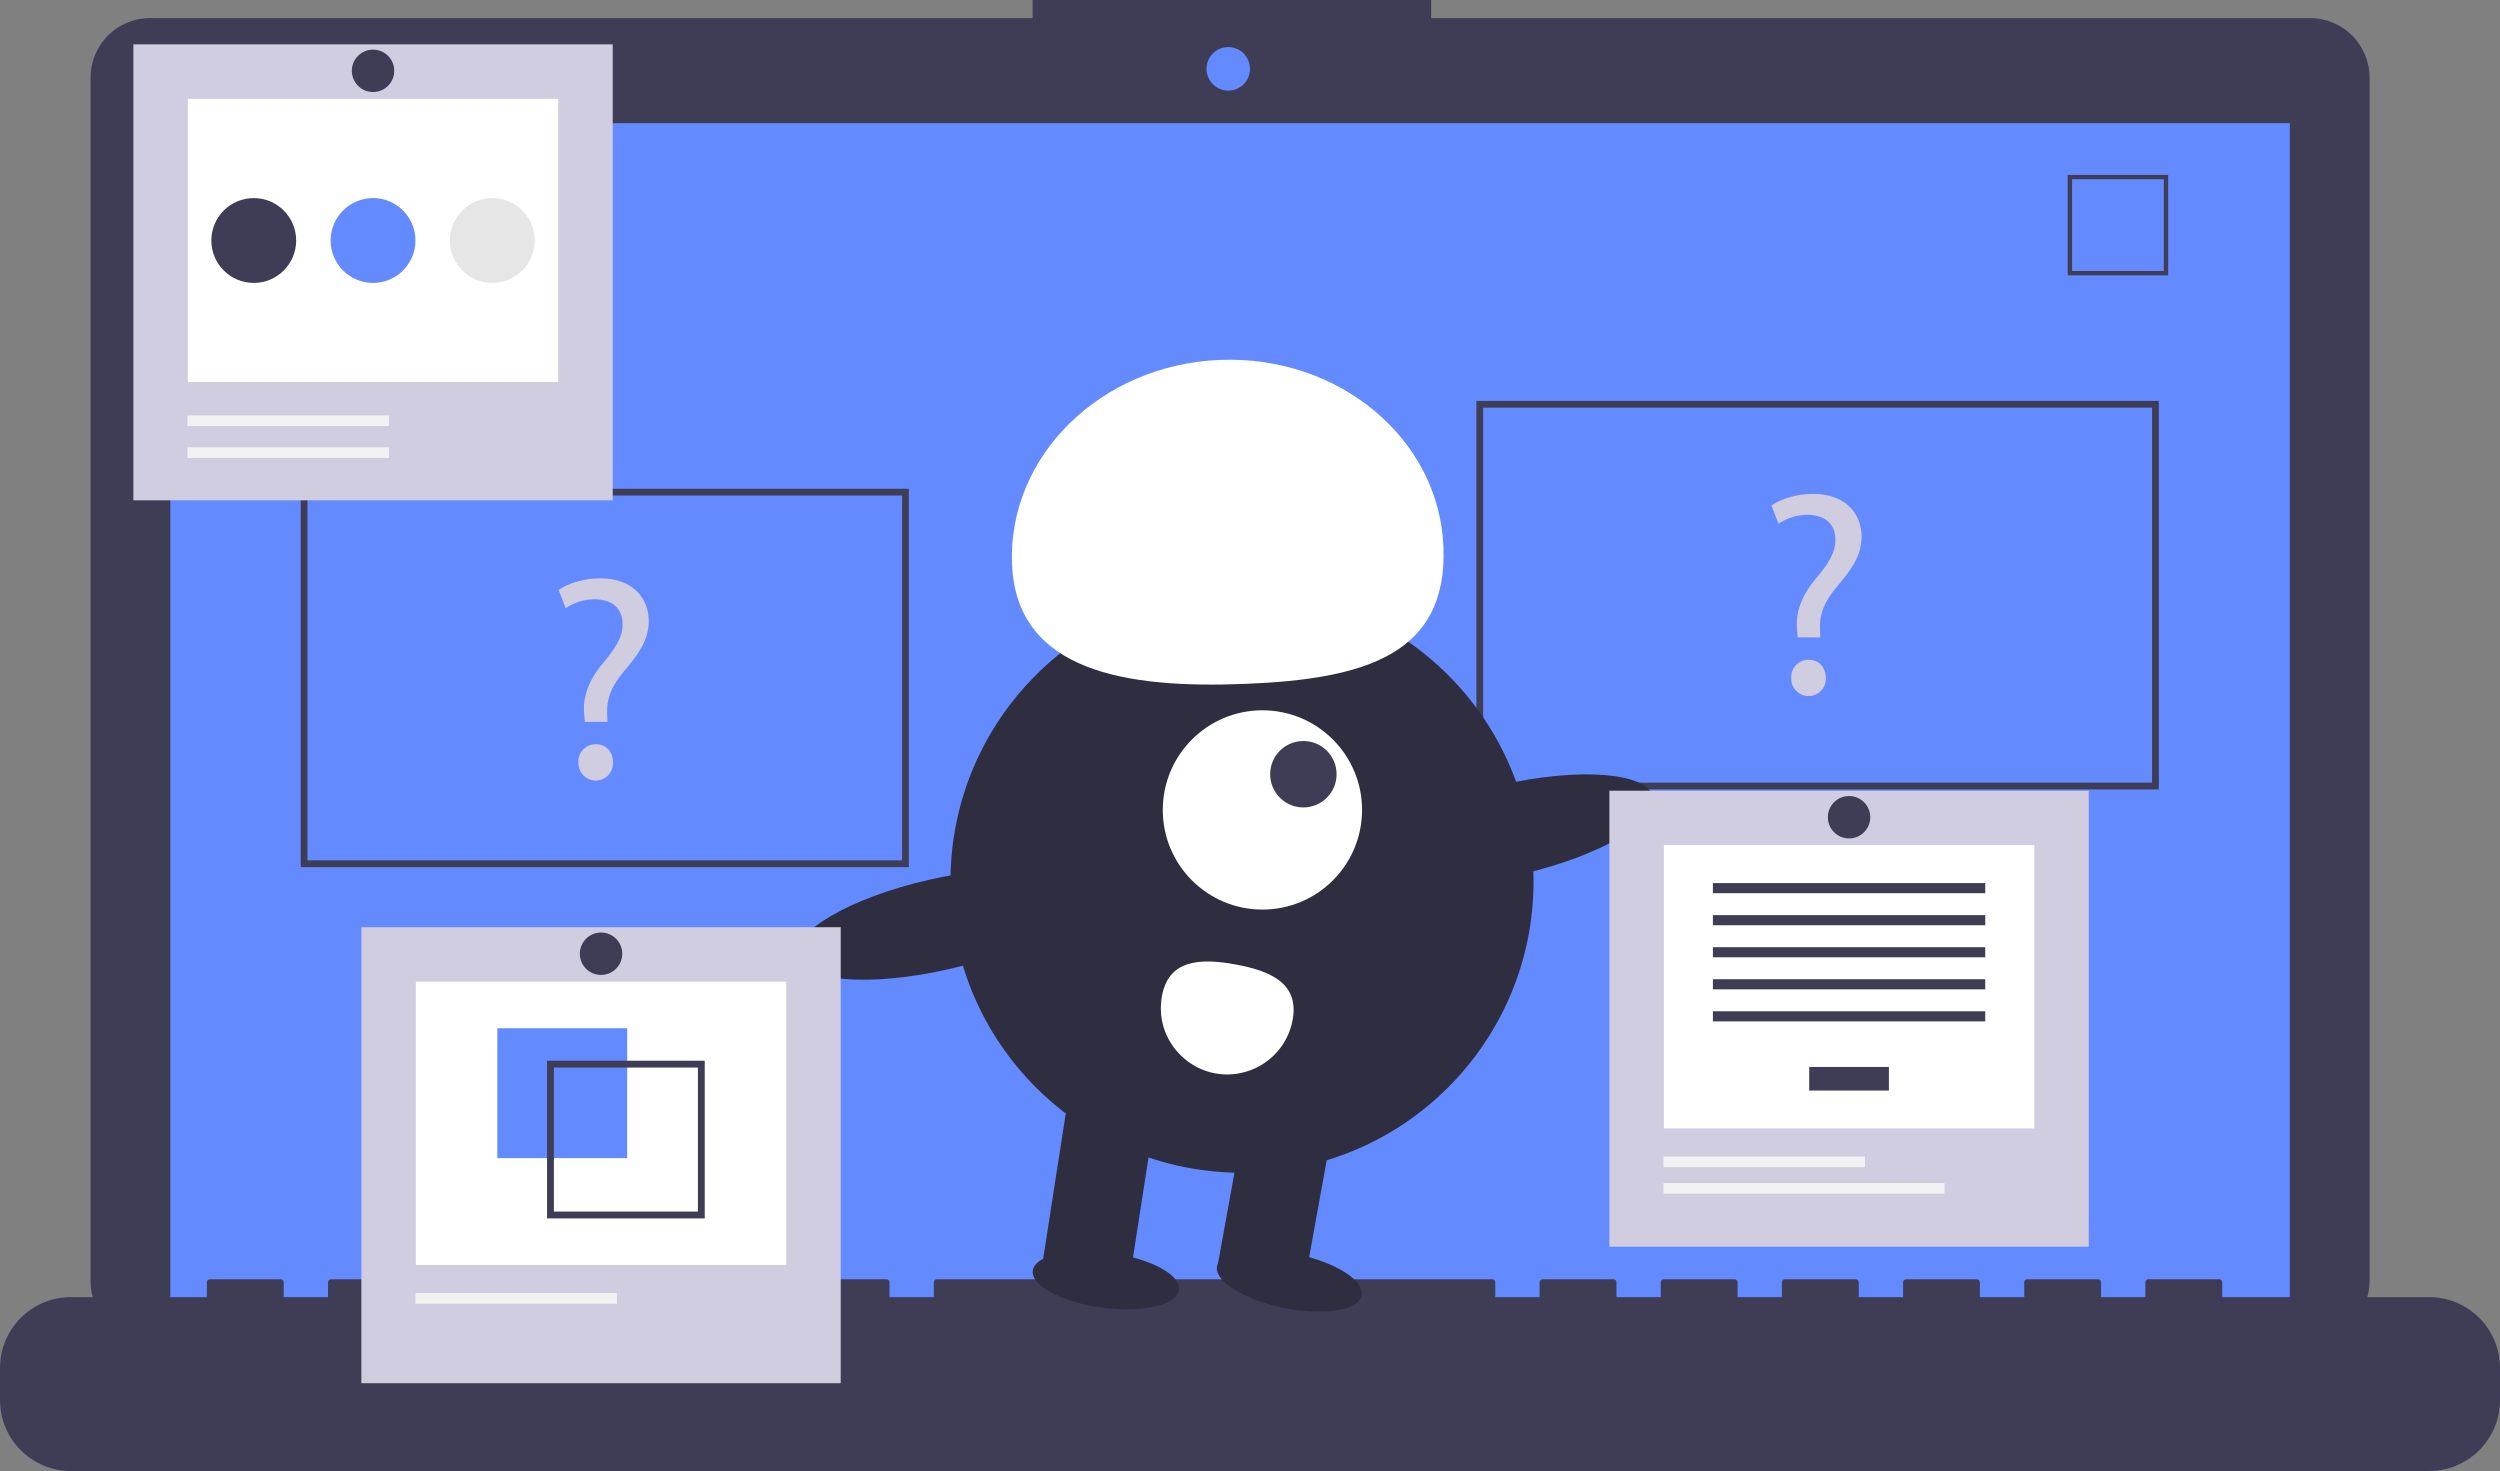 <?xml version="1.0" encoding="utf-8"?>
<svg viewBox="148.106 44.165 740 435.42" xmlns="http://www.w3.org/2000/svg">
  <rect x="148.106" y="44.165" width="740" height="435.42" fill="#808080" stroke="none"/>
  <path d="M 831.898 49.527 L 571.729 49.527 L 571.729 44.165 L 453.758 44.165 L 453.758 49.527 L 192.516 49.527 C 182.796 49.527 174.917 57.406 174.917 67.126 L 174.917 423.378 C 174.917 433.097 182.796 440.976 192.516 440.976 L 831.898 440.976 C 841.618 440.976 849.497 433.097 849.497 423.378 L 849.497 67.126 C 849.497 57.406 841.618 49.527 831.898 49.527 Z" fill="#3f3d56"/>
  <rect x="198.511" y="80.629" width="627.391" height="353.913" style="fill: rgb(99, 138, 255);"/>
  <circle cx="511.671" cy="64.542" r="6.435" style="fill: rgb(99, 138, 255);"/>
  <path d="M 789.886 125.672 L 760.146 125.672 L 760.146 95.932 L 789.886 95.932 L 789.886 125.672 Z M 761.439 124.379 L 788.593 124.379 L 788.593 97.225 L 761.439 97.225 L 761.439 124.379 Z" fill="#3f3d56"/>
  <path d="M 867.113 428.107 L 805.883 428.107 L 805.883 423.695 C 805.883 423.212 805.492 422.821 805.009 422.821 L 784.016 422.821 C 783.533 422.821 783.141 423.212 783.141 423.695 L 783.141 428.107 L 770.021 428.107 L 770.021 423.695 C 770.021 423.212 769.629 422.821 769.146 422.821 L 748.153 422.821 C 747.67 422.821 747.278 423.212 747.278 423.695 L 747.278 428.107 L 734.158 428.107 L 734.158 423.695 C 734.158 423.212 733.766 422.821 733.283 422.821 L 712.29 422.821 C 711.807 422.821 711.415 423.212 711.415 423.695 L 711.415 428.107 L 698.295 428.107 L 698.295 423.695 C 698.295 423.212 697.903 422.821 697.42 422.821 L 676.427 422.821 C 675.944 422.821 675.552 423.212 675.552 423.695 L 675.552 428.107 L 662.432 428.107 L 662.432 423.695 C 662.432 423.212 662.04 422.821 661.557 422.821 L 640.564 422.821 C 640.081 422.821 639.69 423.212 639.69 423.695 L 639.69 428.107 L 626.569 428.107 L 626.569 423.695 C 626.569 423.212 626.177 422.821 625.694 422.821 L 604.701 422.821 C 604.218 422.821 603.827 423.212 603.827 423.695 L 603.827 428.107 L 590.706 428.107 L 590.706 423.695 C 590.706 423.212 590.315 422.821 589.831 422.821 L 425.387 422.821 C 424.904 422.821 424.512 423.212 424.512 423.695 L 424.512 428.107 L 411.392 428.107 L 411.392 423.695 C 411.392 423.212 411 422.821 410.517 422.821 L 389.524 422.821 C 389.041 422.821 388.649 423.212 388.649 423.695 L 388.649 428.107 L 375.529 428.107 L 375.529 423.695 C 375.529 423.212 375.137 422.821 374.654 422.821 L 353.661 422.821 C 353.178 422.821 352.786 423.212 352.787 423.695 L 352.787 428.107 L 339.666 428.107 L 339.666 423.695 C 339.666 423.212 339.274 422.821 338.791 422.821 L 317.798 422.821 C 317.315 422.821 316.924 423.212 316.924 423.695 L 316.924 428.107 L 303.803 428.107 L 303.803 423.695 C 303.803 423.212 303.411 422.821 302.928 422.821 L 281.935 422.821 C 281.452 422.821 281.061 423.212 281.061 423.695 L 281.061 428.107 L 267.94 428.107 L 267.94 423.695 C 267.94 423.212 267.549 422.821 267.065 422.821 L 246.073 422.821 C 245.589 422.821 245.198 423.212 245.198 423.695 L 245.198 428.107 L 232.077 428.107 L 232.077 423.695 C 232.077 423.212 231.686 422.821 231.203 422.821 L 210.21 422.821 C 209.727 422.821 209.335 423.212 209.335 423.695 L 209.335 428.107 L 169.099 428.107 C 157.505 428.107 148.106 437.506 148.106 449.1 L 148.106 458.592 C 148.106 470.186 157.505 479.585 169.099 479.585 L 867.113 479.585 C 878.707 479.585 888.106 470.186 888.106 458.592 L 888.106 449.1 C 888.106 437.506 878.707 428.107 867.113 428.107 Z" fill="#3f3d56"/>
  <path d="M 787.12 277.836 L 585.12 277.836 L 585.12 162.836 L 787.12 162.836 L 787.12 277.836 Z M 587.12 275.836 L 785.12 275.836 L 785.12 164.836 L 587.12 164.836 L 587.12 275.836 Z" fill="#3f3d56"/>
  <path d="M 417.12 300.836 L 237.12 300.836 L 237.12 188.836 L 417.12 188.836 L 417.12 300.836 Z M 239.12 298.836 L 415.12 298.836 L 415.12 190.836 L 239.12 190.836 L 239.12 298.836 Z" fill="#3f3d56"/>
  <path d="M 321.214 257.836 L 321.041 255.599 C 320.526 250.956 322.074 245.881 326.373 240.722 C 330.244 236.164 332.393 232.81 332.393 228.94 C 332.393 224.554 329.641 221.63 324.223 221.545 C 321.125 221.532 318.096 222.462 315.537 224.211 L 313.473 218.793 C 316.312 216.728 321.214 215.352 325.771 215.352 C 335.661 215.352 340.133 221.459 340.133 227.994 C 340.133 233.842 336.865 238.056 332.737 242.958 C 328.953 247.429 327.577 251.213 327.835 255.599 L 327.921 257.836 L 321.214 257.836 Z M 319.322 269.876 C 319.126 266.908 321.508 264.407 324.481 264.458 C 327.492 264.458 329.556 266.693 329.556 269.876 C 329.718 273.815 325.555 276.452 322.063 274.623 C 320.308 273.704 319.24 271.855 319.322 269.876 Z" fill="#d0cde1"/>
  <path d="M 680.214 232.836 L 680.041 230.599 C 679.526 225.956 681.074 220.881 685.373 215.722 C 689.244 211.164 691.393 207.81 691.393 203.94 C 691.393 199.554 688.641 196.63 683.223 196.545 C 680.125 196.532 677.096 197.462 674.537 199.211 L 672.473 193.793 C 675.312 191.728 680.214 190.352 684.771 190.352 C 694.661 190.352 699.133 196.459 699.133 202.994 C 699.133 208.842 695.865 213.056 691.737 217.958 C 687.953 222.429 686.577 226.213 686.835 230.599 L 686.921 232.836 L 680.214 232.836 Z M 678.322 244.876 C 678.126 241.908 680.508 239.407 683.481 239.458 C 686.492 239.458 688.556 241.693 688.556 244.876 C 688.718 248.815 684.555 251.452 681.063 249.623 C 679.308 248.704 678.24 246.855 678.322 244.876 Z" fill="#d0cde1"/>
  <circle cx="515.741" cy="305.014" r="86.292" fill="#2f2e41"/>
  <polygon points="482.413 423.183 456.616 418.513 464.983 364.649 490.779 369.319 482.413 423.183" fill="#2f2e41"/>
  <rect x="608.432" y="564.073" width="26.215" height="46.969" transform="matrix(0.984, 0.178, -0.178, 0.984, 18.354, -289.445)" fill="#2f2e41"/>
  <ellipse cx="626.082" cy="611.196" rx="8.192" ry="21.846" transform="matrix(0.198, -0.98, 0.98, 0.198, -193.168, 915.83)" fill="#2f2e41"/>
  <ellipse cx="572.111" cy="611.257" rx="8.192" ry="21.846" transform="matrix(0.131, -0.991, 0.991, 0.131, -205.237, 910.014)" fill="#2f2e41"/>
  <circle cx="521.782" cy="283.906" r="29.492" fill="#fff"/>
  <circle cx="533.903" cy="273.335" r="9.831" fill="#3f3d56"/>
  <path d="M 447.669 211.137 C 446.371 179.19 473.904 152.131 509.166 150.699 C 544.428 149.266 574.065 174.003 575.363 205.95 C 576.661 237.897 552.149 245.155 516.887 246.587 C 481.626 248.02 448.966 243.084 447.669 211.137 Z" fill="#fff"/>
  <ellipse cx="691.67" cy="477.418" rx="43.146" ry="13.545" transform="matrix(0.975, -0.223, 0.223, 0.975, -185.43, -21.522)" fill="#2f2e41"/>
  <ellipse cx="522.282" cy="505.587" rx="43.146" ry="13.545" transform="matrix(0.975, -0.223, 0.223, 0.975, -196.006, -58.655)" fill="#2f2e41"/>
  <path d="M 492.041 339.02 C 489.345 353.914 503.782 366.141 518.028 361.029 C 524.64 358.656 529.484 352.937 530.735 346.025 C 532.669 335.34 524.408 331.559 513.723 329.625 C 503.038 327.69 493.975 328.335 492.041 339.02 Z" fill="#fff"/>
  <rect x="187.583" y="57.287" width="141.887" height="134.967" fill="#d0cde1"/>
  <rect x="203.706" y="73.411" width="109.64" height="83.842" fill="#fff"/>
  <rect x="203.598" y="167.144" width="59.637" height="3.139" fill="#f2f2f2"/>
  <rect x="203.598" y="176.561" width="59.637" height="3.139" fill="#f2f2f2"/>
  <circle cx="223.215" cy="115.354" r="12.555" fill="#3f3d56"/>
  <circle cx="258.526" cy="115.354" r="12.555" style="fill: rgb(99, 138, 255);"/>
  <circle cx="293.837" cy="115.354" r="12.555" fill="#e6e6e6"/>
  <circle cx="258.526" cy="65.134" r="6.278" fill="#3f3d56"/>
  <rect x="255.07" y="318.624" width="141.887" height="134.967" fill="#d0cde1"/>
  <rect x="271.194" y="334.747" width="109.64" height="83.842" fill="#fff"/>
  <rect x="295.32" y="348.526" width="38.437" height="38.437" style="fill: rgb(99, 138, 255);"/>
  <path d="M 310.034 358.137 L 310.034 404.811 L 356.707 404.811 L 356.707 358.137 L 310.034 358.137 Z M 354.683 402.786 L 312.058 402.786 L 312.058 360.162 L 354.683 360.162 L 354.683 402.786 Z" fill="#3f3d56"/>
  <rect x="271.085" y="426.911" width="59.637" height="3.139" fill="#f2f2f2"/>
  <circle cx="326.014" cy="326.471" r="6.278" fill="#3f3d56"/>
  <rect x="624.484" y="278.218" width="141.887" height="134.967" fill="#d0cde1"/>
  <rect x="640.608" y="294.341" width="109.64" height="83.842" fill="#fff"/>
  <rect x="683.635" y="359.977" width="23.587" height="6.99" fill="#3f3d56"/>
  <rect x="655.12" y="305.558" width="80.617" height="2.996" fill="#3f3d56"/>
  <rect x="655.12" y="315.044" width="80.617" height="2.996" fill="#3f3d56"/>
  <rect x="655.12" y="324.53" width="80.617" height="2.996" fill="#3f3d56"/>
  <rect x="655.12" y="334.016" width="80.617" height="2.996" fill="#3f3d56"/>
  <rect x="655.12" y="343.502" width="80.617" height="2.996" fill="#3f3d56"/>
  <rect x="640.499" y="386.505" width="59.637" height="3.139" fill="#f2f2f2"/>
  <rect x="640.499" y="394.352" width="83.178" height="3.139" fill="#f2f2f2"/>
  <circle cx="695.428" cy="286.065" r="6.278" fill="#3f3d56"/>
</svg>